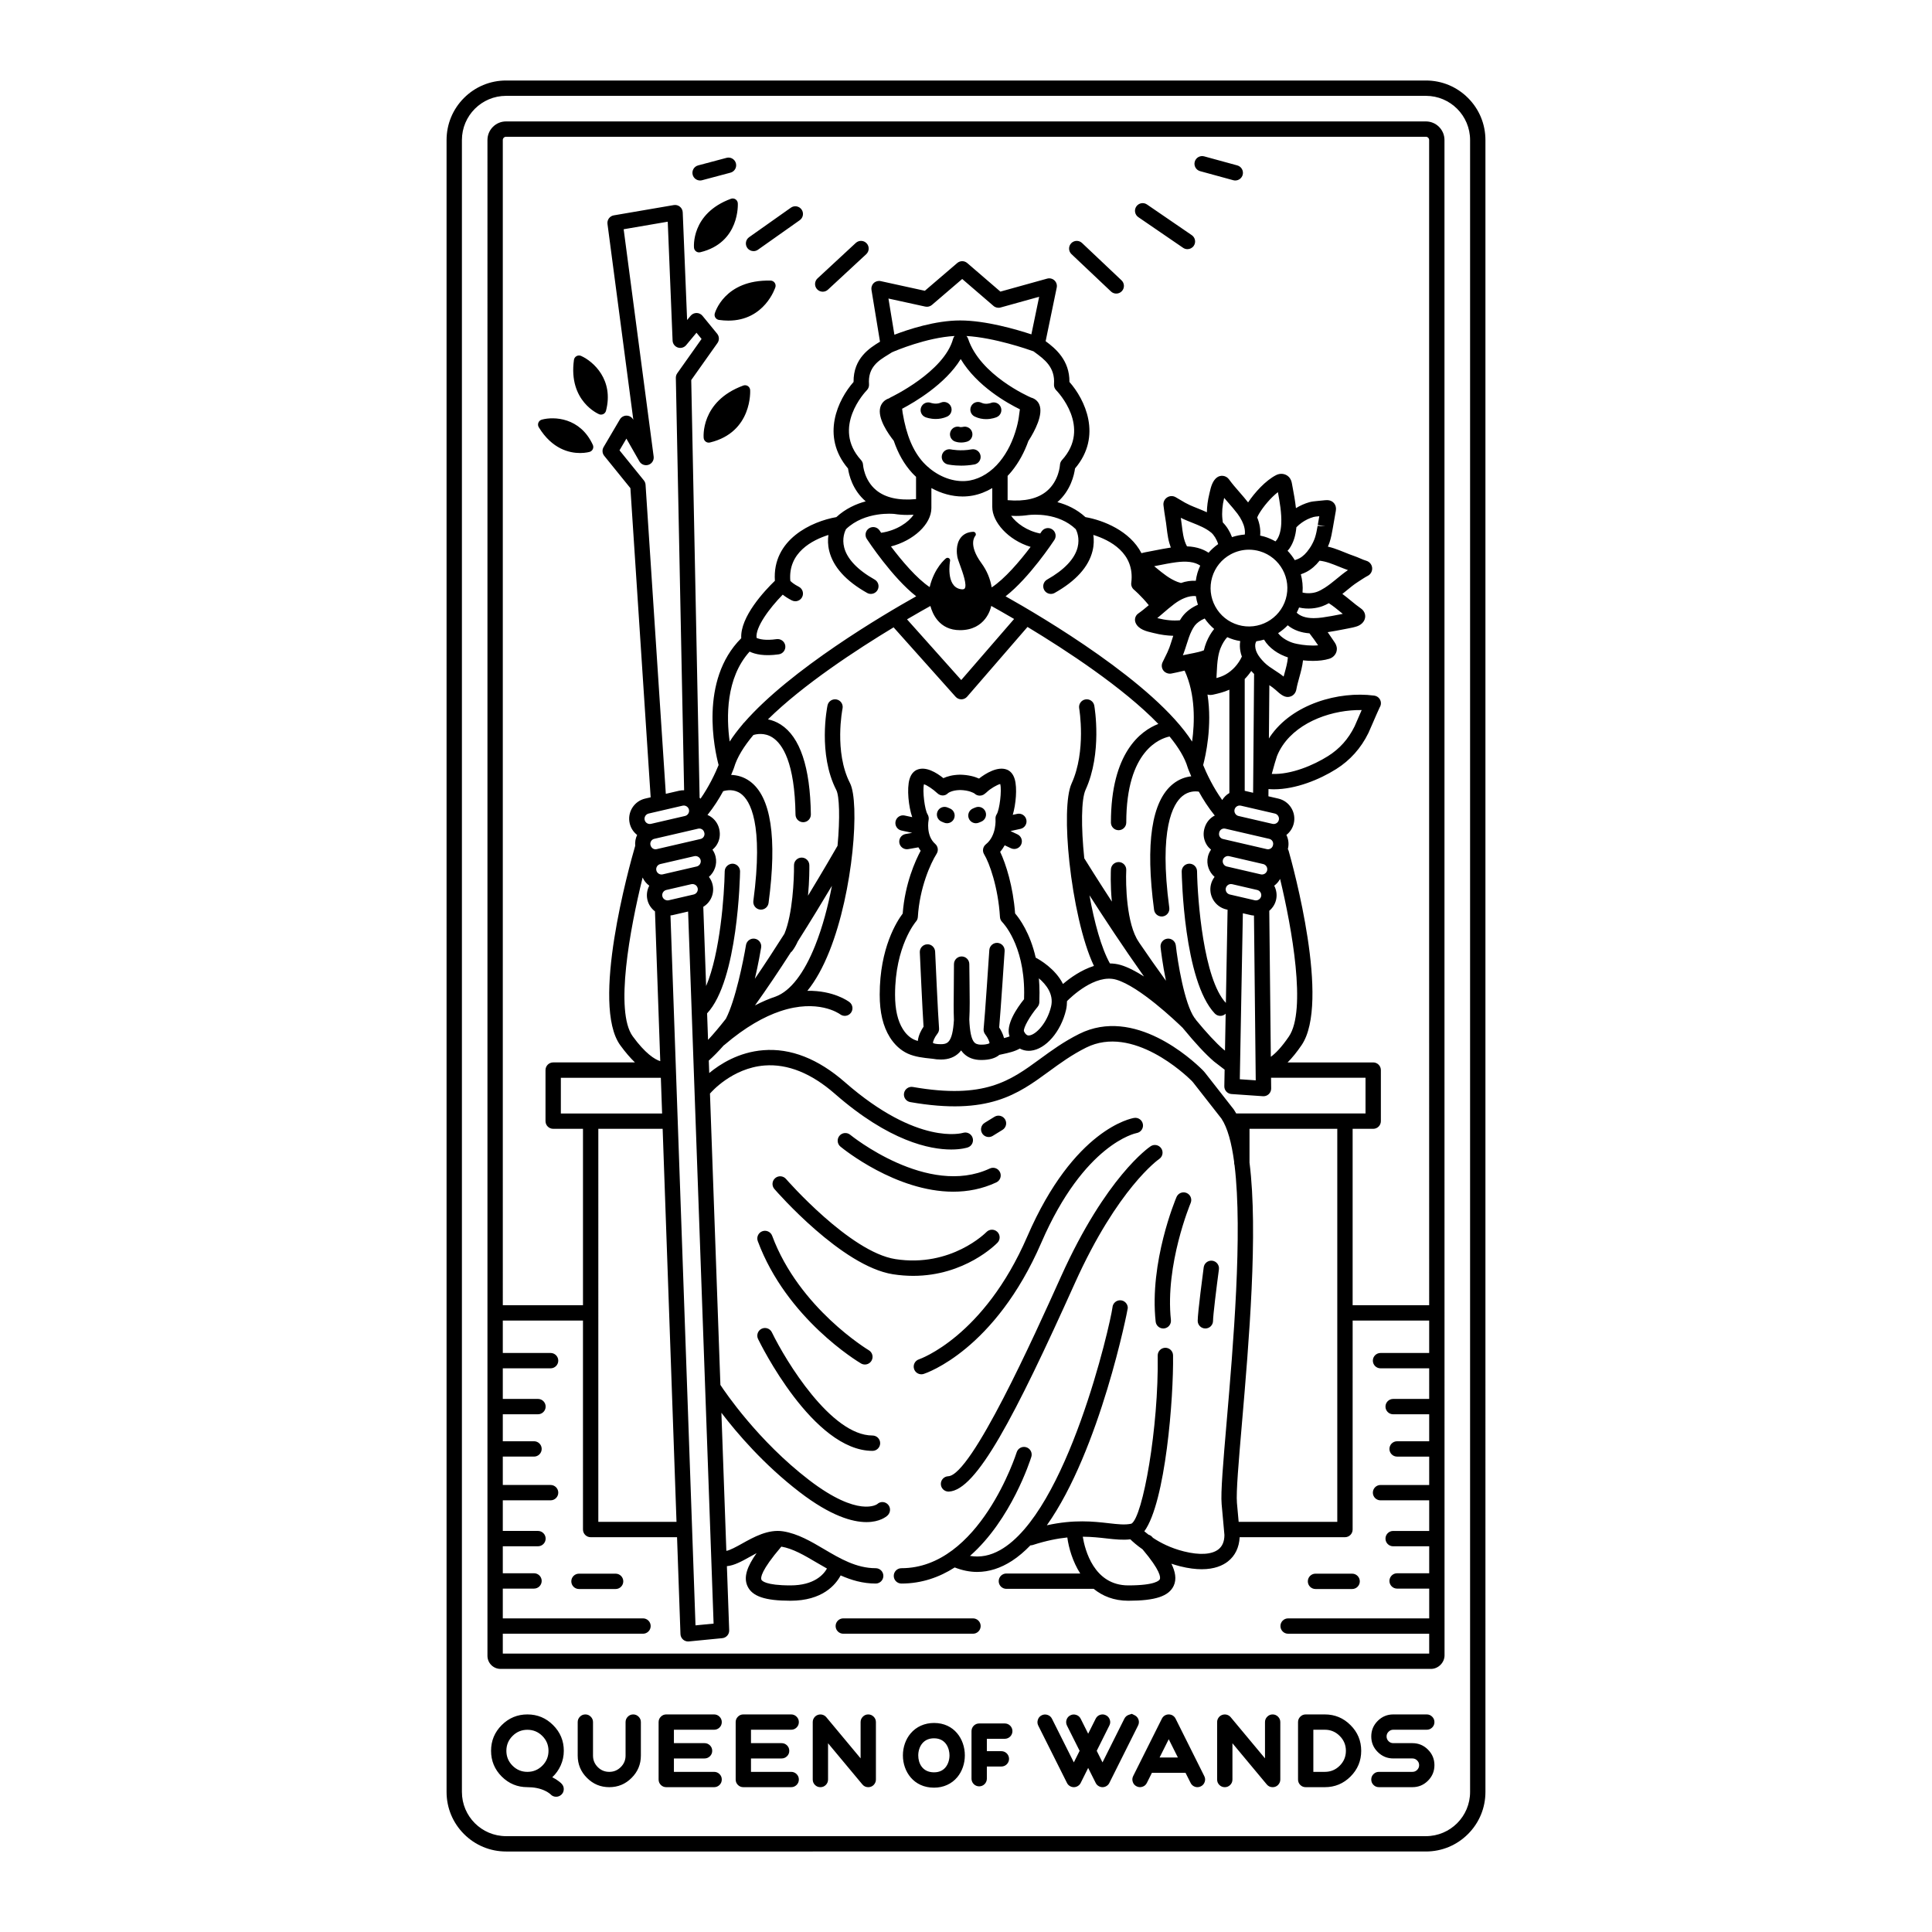 <?xml version="1.0" encoding="utf-8"?>
<!-- Generator: Adobe Illustrator 23.0.3, SVG Export Plug-In . SVG Version: 6.00 Build 0)  -->
<svg version="1.1" id="Capa_1" xmlns="http://www.w3.org/2000/svg" xmlns:xlink="http://www.w3.org/1999/xlink" x="0px" y="0px"
	 viewBox="0 0 1200 1200" enable-background="new 0 0 1200 1200" xml:space="preserve">
<path fill="hsl(290, 13%, 29%)" d="M911.798,60.832C904.812,53.847,895.526,50,885.647,50H600H314.353c-9.878,0-19.165,3.847-26.15,10.832
	c-6.984,6.984-10.831,16.271-10.831,26.149V600v513.019c0,9.878,3.847,19.165,10.832,26.15c6.984,6.984,16.271,10.831,26.149,10.831
	H600h285.647c9.878,0,19.165-3.847,26.15-10.832c6.985-6.985,10.831-16.271,10.831-26.149V600V86.981
	C922.628,77.103,918.782,67.817,911.798,60.832z M913.097,600v513.019c0,7.58-3.072,14.443-8.04,19.41
	c-4.968,4.968-11.83,8.04-19.41,8.04H600H314.353c-7.58,0-14.443-3.072-19.41-8.04c-4.968-4.967-8.04-11.83-8.04-19.41V600V86.981
	c0-7.58,3.072-14.442,8.04-19.41c4.967-4.968,11.83-8.04,19.41-8.04H600h285.647c7.58,0,14.443,3.072,19.41,8.04
	c4.967,4.967,8.04,11.83,8.04,19.41V600z M897.192,86.981c0-3.089-1.203-5.993-3.387-8.177c-2.184-2.184-5.088-3.387-8.177-3.387
	H599.98H314.332c-3.089,0-5.993,1.203-8.177,3.387c-2.185,2.185-3.387,5.089-3.387,8.178V600v428.592
	c0.083,4.429,3.685,7.997,8.134,7.997h577.919c4.501,0,8.411-3.911,8.411-8.411L897.192,600V86.981z M312.299,600V86.981
	c0-0.559,0.201-1.043,0.595-1.438c0.395-0.395,0.879-0.595,1.438-0.595H599.98h285.648c0.559,0,1.042,0.2,1.438,0.596
	c0.395,0.395,0.596,0.879,0.596,1.438v513.02l0.02,210.689h-47.538V701.134h12.773c2.631,0,4.766-2.135,4.766-4.766V664.66
	c0-2.631-2.135-4.766-4.766-4.766h-53.16c2.863-2.875,5.767-6.451,8.7-10.766c17.936-26.378-5.336-111.063-8.048-120.631
	c-0.118-0.415-0.303-0.789-0.515-1.142c0.007-0.029,0.021-0.055,0.028-0.084c0.003-0.012,0.078-0.323,0.081-0.335
	c0.676-2.926,0.222-5.828-0.997-8.34c2.23-1.742,3.904-4.227,4.593-7.191c1.595-6.885-2.709-13.782-9.59-15.376l-6.166-1.428
	l0.037-4.498c1.112,0.087,2.231,0.149,3.361,0.149c13.642,0,28.413-6.09,38.698-12.562c8.634-5.442,15.358-12.953,19.971-22.329
	c0.23-0.462,1.201-2.696,2.373-5.408c1.396-3.23,3.934-9.103,4.629-10.502c0.385-0.571,0.652-1.238,0.76-1.967
	c0.379-2.581-1.39-4.989-3.968-5.398c-0.102-0.016-0.205-0.031-0.301-0.04c-21.634-2.854-50.705,5.02-64.63,25.627
	c-0.231,0.343-0.413,0.71-0.635,1.058l0.275-33.161c1.328,0.894,2.615,1.804,3.782,2.852c2.727,2.454,4.986,4.486,7.611,4.486
	c0.577,0,1.173-0.099,1.796-0.313c1.874-0.642,3.214-2.274,3.583-4.362c0.431-2.414,1.098-4.818,1.806-7.366
	c0.96-3.466,1.931-7.01,2.335-10.712c1.976,0.213,4.049,0.34,6.123,0.34c3.571,0,7.142-0.372,10.201-1.325
	c2.752-0.856,4.638-3.267,4.697-5.988c0.047-2.085-0.983-3.602-1.424-4.254l-1.219-1.806c-0.923-1.374-1.96-2.901-3.055-4.466
	c3.349-0.516,6.673-1.134,9.896-1.767l3.062-0.596c1.592-0.304,3.394-0.652,5.212-1.253c2.178-0.729,4.657-2.544,5.076-5.454
	c0.313-2.187-0.664-4.303-2.615-5.662c-2.15-1.495-4.157-3.14-6.28-4.883c-1.696-1.389-3.422-2.799-5.243-4.147
	c0.579-0.462,1.208-0.943,1.737-1.378l0.652-0.537c2.463-2.032,4.787-3.95,7.282-5.529l0.897-0.583
	c1.17-0.766,3.912-2.566,5.116-3.152c1.88-0.915,3.013-2.932,2.823-5.014c-0.192-2.082-1.672-3.853-3.68-4.409
	c-1.154-0.32-2.417-0.866-3.751-1.446c-1.247-0.54-2.485-1.07-3.717-1.483c-1.992-0.673-3.94-1.464-5.892-2.252
	c-2.131-0.863-4.337-1.753-6.627-2.516c-1.322-0.44-2.588-0.778-3.832-1.069c0.384-0.896,0.771-1.793,1.055-2.664
	c0.925-2.833,1.458-5.684,1.964-8.603c0,0,0.096-0.565,0.099-0.565l1.815-10.378c0.316-1.803-0.016-3.354-0.99-4.614
	c-0.912-1.182-2.265-1.902-3.807-2.023c-0.589-0.05-1.198-0.022-1.986,0.034c-1.443,0.096-2.882,0.254-4.309,0.422l-1.061,0.109
	c-1.3,0.124-2.771,0.264-4.278,0.689c-2.932,0.832-5.721,2.08-8.339,3.689c-0.498-4.554-1.316-8.97-2.043-12.835l-0.462-2.479
	c-0.161-0.878-0.5-2.702-2.042-4.201c-2.026-1.958-5.156-2.358-7.794-0.99c-6.525,3.363-13.245,10.753-17.379,16.949
	c-1.722-2.183-3.512-4.277-5.267-6.286c-2.367-2.712-4.604-5.274-6.618-8.06c-0.853-1.163-2.159-1.942-3.587-2.138
	c-1.427-0.205-2.879,0.202-3.99,1.077c-2.622,2.048-3.621,5.703-4.418,9.271l-0.18,0.794c-0.982,3.987-1.471,7.811-1.544,11.462
	c-1.905-0.871-3.829-1.67-5.735-2.431c-1.632-0.652-3.248-1.294-4.803-1.995c-1.011-0.453-1.992-0.968-2.966-1.489
	c-0.99-0.531-4.452-2.597-5.808-3.407c-1.691-1.008-3.754-0.959-5.392,0.118s-2.498,2.954-2.249,4.874
	c0.31,2.519,0.76,5.938,1.126,7.943c0.347,1.905,0.58,3.822,0.816,5.743c0.264,2.175,0.534,4.35,0.937,6.503
	c0.413,2.227,0.994,4.212,1.679,6.063c-3.372,0.514-6.7,1.144-9.925,1.786c-2.073,0.413-4.142,0.825-6.218,1.198
	c-0.771,0.138-1.46,0.309-2.094,0.5c-7.101-13.819-23.642-20.457-34.802-22.392c-5.422-4.987-11.624-7.763-17.405-9.297
	c8.284-7.253,10.415-16.935,10.942-20.925c17.179-20.223,6.034-43.014-3.463-53.734c0.13-13.485-8.647-20.775-14.787-25.315
	l6.891-33.312c0.338-1.626-0.199-3.31-1.412-4.446c-1.213-1.132-2.935-1.557-4.53-1.111l-29.046,8.07l-20.607-17.744
	c-1.784-1.533-4.421-1.539-6.211-0.006l-20.108,17.235l-27.433-6.003c-1.542-0.341-3.152,0.109-4.297,1.198
	c-1.148,1.086-1.678,2.671-1.424,4.229l5.297,32.198c-6.359,3.876-16.595,10.251-16.417,25.011
	c-9.5,10.726-20.648,33.523-3.444,53.752c0.56,3.907,2.748,13.33,10.982,20.406c-5.992,1.61-12.539,4.539-18.239,9.794
	c-15.044,2.609-39.908,13.744-38.168,39.545c-6.222,6.006-21.66,22.353-20.899,35.667c-26.266,26.227-16.472,69.733-14.059,78.776
	c-0.752,1.87-2.307,5.512-4.603,9.901c-0.038,0.062-0.066,0.127-0.1,0.19c-1.766,3.36-3.949,7.115-6.544,10.826
	c-0.182-0.251-0.412-0.462-0.612-0.699c0.022-0.202,0.053-0.401,0.049-0.609l-5.191-258.724l16.295-23.006
	c1.241-1.75,1.157-4.114-0.199-5.774l-9.109-11.129c-0.903-1.098-2.246-1.741-3.667-1.747c-0.009,0-0.016,0-0.022,0
	c-1.415,0-2.755,0.627-3.661,1.716l-2.2,2.637l-2.724-66.882c-0.056-1.368-0.698-2.646-1.765-3.509
	c-1.064-0.863-2.439-1.226-3.804-0.993l-37.246,6.385c-2.522,0.434-4.254,2.783-3.919,5.321l16.053,121.664l-0.105-0.189
	c-0.844-1.477-2.411-2.392-4.108-2.401c-0.012,0-0.022,0-0.031,0c-1.688,0-3.251,0.894-4.108,2.349l-10.121,17.204
	c-1.008,1.713-0.847,3.872,0.403,5.417l16.251,20.071l12.586,192.027l-3.43,0.795c-6.882,1.595-11.185,8.492-9.59,15.376
	c0.689,2.979,2.375,5.47,4.622,7.213c-0.971,2.036-1.414,4.337-1.198,6.745c-3.849,13.229-27.665,98.573-9.269,123.887
	c3.241,4.461,6.278,7.926,9.1,10.645h-50.783c-2.631,0-4.766,2.135-4.766,4.766v31.708c0,2.631,2.135,4.766,4.766,4.766h18.51
	v109.555h-49.799V600z M779.376,559.179l-15.535-3.599c-1.765-0.41-2.867-2.178-2.46-3.94c0.354-1.517,1.71-2.547,3.205-2.547
	c0.242,0,0.49,0.028,0.738,0.084l15.528,3.599c1.765,0.41,2.87,2.181,2.463,3.943C782.913,558.459,781.086,559.567,779.376,559.179z
	 M779.959,671.021l-9.894-0.683l1.9-103.094l5.258,1.218c0.547,0.126,1.096,0.135,1.645,0.19L779.959,671.021z M783.105,543.08
	l-21.119-4.893c-1.734-0.403-2.861-2.206-2.46-3.94c0.348-1.499,1.737-2.541,3.227-2.541c0.239,0,0.478,0.028,0.714,0.081
	l21.119,4.893c1.765,0.41,2.867,2.178,2.46,3.943c-0.199,0.847-0.717,1.57-1.468,2.038
	C784.827,543.126,783.943,543.272,783.105,543.08z M786.887,527.43l-27.331-6.332c-0.807-0.189-1.499-0.686-1.942-1.399
	c-0.447-0.714-0.589-1.551-0.335-2.656c0.335-1.446,1.626-2.426,3.05-2.426c0.236,0,0.472,0.028,0.707,0.081l6.055,1.403
	c0.003,0,0.005,0.002,0.008,0.002l14.966,3.467l6.302,1.46c1.685,0.391,2.737,2.079,2.355,3.723
	c-0.003,0.012-0.078,0.323-0.078,0.332C790.254,526.769,788.538,527.793,786.887,527.43z M744.668,404.9
	c-1.865,0.481-3.757,0.844-5.647,1.21c-1.446,0.279-2.892,0.562-4.328,0.884c0.192-0.472,0.382-0.946,0.558-1.427
	c0.611-1.666,1.163-3.4,1.719-5.153c0.971-3.068,1.889-5.966,3.177-8.588c0.627-1.272,1.266-2.342,1.951-3.261
	c1.153-1.553,3.529-3.338,6.157-4.4c1.672,2.443,3.656,4.608,5.873,6.498c-1.884,2.325-3.524,5.061-4.838,8.296
	c-0.62,1.53-1.135,3.171-1.557,4.973C746.78,404.295,745.757,404.618,744.668,404.9z M487.752,401.028
	c-0.375-2.606-2.814-4.403-5.392-4.046c-6.97,0.995-10.699,0.012-12.441-0.776c-0.873-6.515,7.977-18.449,16.25-26.863
	c1.409,1.122,3.229,2.345,5.648,3.579c0.692,0.354,1.433,0.521,2.163,0.521c1.734,0,3.407-0.949,4.247-2.6
	c1.198-2.342,0.267-5.215-2.079-6.41c-3.001-1.53-4.554-2.897-5.263-3.641c-1.555-17.681,13.826-25.414,23.663-28.522
	c-0.403,2.847-0.413,6.207,0.498,9.911c2.435,9.903,10.35,18.684,23.53,26.096c0.738,0.416,1.542,0.611,2.333,0.611
	c1.663,0,3.283-0.875,4.157-2.429c1.291-2.293,0.475-5.2-1.818-6.491c-10.543-5.929-17.08-12.801-18.898-19.875
	c-1.473-5.717,0.417-10.081,1.114-11.42c11.808-11.36,29.715-9.488,29.881-9.466c0.021,0.002,0.042-0.001,0.063,0.001
	c2.572,0.405,5.278,0.626,8.14,0.626c1.268,0,2.57-0.048,3.894-0.127c-3.068,4.669-10.558,9.838-20.146,11.217
	c-0.333-0.494-0.659-0.978-0.936-1.401c-1.443-2.203-4.396-2.814-6.599-1.374c-2.2,1.443-2.817,4.396-1.374,6.599
	c0.738,1.123,15.863,24.067,30.688,35.624c-20.231,11.356-78.056,45.384-106.836,78.413c-0.396,0.335-0.741,0.715-1.004,1.147
	c-3.05,3.583-5.758,7.151-8.02,10.673c-2.066-15.06-2.439-39.49,12.379-55.877c3.419,1.647,9.1,2.985,18.113,1.694
	C486.313,406.048,488.122,403.634,487.752,401.028z M605.961,331.236c-0.27-0.586-0.8-0.956-1.511-0.928
	c-3.301,0.143-5.876,1.346-7.654,3.58c-3.307,4.154-2.51,10.164-2.184,11.908c0.23,1.247,0.9,3.087,1.747,5.414
	c1.573,4.322,4.499,12.364,2.764,14.384c-0.509,0.596-1.713,0.5-2.64,0.316c-9.215-1.843-6.401-17.409-6.373-17.567
	c0.121-0.648-0.168-1.303-0.729-1.647c-0.565-0.347-1.281-0.301-1.799,0.093c-0.3,0.233-7.2,5.728-10.149,17.862
	c-7.971-5.278-17.345-16.348-24.047-25.239c13.967-3.63,25.115-13.781,25.115-23.878v-12.382c6.12,3.369,12.791,5.227,19.376,5.227
	c2.116,0,4.22-0.189,6.292-0.571c4.202-0.774,8.297-2.378,12.15-4.649v11.76c0,9.253,9.8,20.517,23.809,24.762
	c-6.679,8.839-16.132,19.964-24.188,25.16c-0.842-5.246-2.954-10.406-6.325-15.008c-8.424-11.501-4.108-16.655-3.937-16.85
	C606.119,332.514,606.231,331.822,605.961,331.236z M560.66,256.485l-0.336-2.593c7.596-3.995,26.848-15.237,36.392-30.871
	c10.134,16.911,29.044,27.44,36.754,31.205l-0.421,3.023c-0.292,2.656-0.8,5.321-1.564,8.141
	c-2.256,8.355-5.774,15.507-10.453,21.259c-5.156,6.339-11.762,10.527-18.594,11.787c-8.284,1.534-17.69-1.43-25.115-7.591
	c-0.322-0.372-0.693-0.695-1.115-0.953c-0.909-0.818-1.802-1.66-2.636-2.576C567.085,280.192,562.974,270.342,560.66,256.485z
	 M625.848,295.587c0.89-0.931,1.752-1.907,2.581-2.926c4.363-5.364,7.815-11.725,10.374-18.902c0.065-0.088,0.149-0.156,0.209-0.251
	c3.627-5.703,9.28-16.199,6.432-22.429c-0.968-2.109-2.748-3.517-5.022-4.137c-1.823-0.787-31.607-14.015-39.116-36.531
	c-0.22-0.66-0.577-1.233-1.02-1.715c17.34,1.023,38.024,8.219,41.623,9.512l0.693,0.508c6.028,4.399,12.86,9.388,12.05,19.946
	c-0.105,1.371,0.385,2.718,1.346,3.701c0.912,0.931,22.14,23.055,3.602,43.405c-0.76,0.831-1.198,1.902-1.241,3.028
	c-0.003,0.096-0.574,9.761-8.073,16.143c-5.619,4.783-13.843,6.674-24.439,5.721V295.587z M640.607,207.679
	c-9.097-3-28.302-8.638-44.249-8.638c-15.448,0-32.258,5.578-40.827,8.867l-3.701-22.484l22.891,5.008
	c1.458,0.32,2.985-0.065,4.12-1.036l18.802-16.115l19.435,16.735c1.204,1.039,2.854,1.412,4.384,0.98l23.977-6.661L640.607,207.679z
	 M554.026,218.815c2.344-1.023,21.381-9.127,38.875-10.134c-0.418,0.507-0.744,1.102-0.926,1.778
	c-5.578,20.558-38.5,36.226-38.832,36.381c-0.065,0.031-0.118,0.075-0.181,0.109c-0.148,0.078-0.289,0.164-0.427,0.256
	c-0.099,0.066-0.202,0.127-0.294,0.199c-2.717,0.883-4.646,2.804-5.43,5.415c-2.053,6.833,5.026,16.805,8.313,20.946
	c2.761,8.066,6.499,14.587,11.4,19.968c0.781,0.858,1.615,1.644,2.445,2.432v13.839c-10.754,0.999-19.115-0.853-24.827-5.614
	c-7.459-6.218-8.082-15.566-8.088-15.631c-0.05-1.111-0.487-2.169-1.238-2.988c-18.445-20.247,2.702-42.477,3.602-43.405
	c0.962-0.98,1.452-2.33,1.346-3.701c-0.816-10.614,5.969-14.75,11.954-18.398C552.556,219.755,553.309,219.282,554.026,218.815z
	 M577.89,376.386c1.223,4.649,5.397,15.022,18.388,15.022c15.978,0,19.09-13.602,19.317-14.716c0.028-0.118,0.036-0.24,0.062-0.358
	c2.823,1.56,7.809,4.36,14.227,8.121l-32.839,37.929l-33.677-37.699C569.897,380.85,574.99,377.989,577.89,376.386z
	 M624.579,370.378c14.74-11.442,29.586-33.908,30.309-35.009c1.446-2.2,0.832-5.153-1.368-6.599
	c-2.197-1.446-5.153-0.835-6.599,1.368c-0.242,0.369-0.532,0.797-0.818,1.222c-8.196-1.564-14.825-6.406-18.074-10.986
	c0.986,0.046,1.974,0.096,2.929,0.096c2.733,0,5.327-0.198,7.795-0.573c2.812-0.325,18.627-1.602,29.427,8.781
	c0.655,1.258,2.551,5.57,1.16,11.23c-1.756,7.142-8.306,14.079-18.944,20.061c-2.293,1.291-3.109,4.198-1.818,6.491
	c0.875,1.554,2.491,2.429,4.157,2.429c0.791,0,1.595-0.195,2.333-0.611c13.177-7.412,21.091-16.192,23.527-26.096
	c0.914-3.715,0.901-7.084,0.494-9.936c10.064,3.15,25.963,11.119,23.56,29.752c-0.208,1.613,0.425,3.227,1.675,4.269
	c0.049,0.041,4.414,3.715,9.205,9.618c-2.152,1.83-4.285,3.594-6.537,5.169c-1.815,1.269-2.516,3.618-1.697,5.672
	c1.694,4.244,6.993,5.464,10.499,6.27l0.841,0.199c4.206,1.064,8.246,1.619,12.095,1.707c-0.291,0.884-0.572,1.765-0.849,2.636
	c-0.512,1.613-1.015,3.211-1.576,4.738c-0.369,1.002-0.794,1.973-1.229,2.941c-0.469,1.046-2.377,4.911-2.947,6.059
	c-0.853,1.706-0.664,3.708,0.493,5.225c0.921,1.207,2.482,1.936,4.012,1.936c0.307,0,0.614-0.028,0.912-0.09
	c1.306-0.264,5.569-1.139,7.778-1.706c0.154-0.039,0.311-0.061,0.465-0.099c6.859,14.869,6.267,32.325,4.645,44.075
	C717.114,424.273,647.256,383.111,624.579,370.378z M764.353,344.338c3.549-1.936,7.443-2.92,11.377-2.92
	c2.262,0,4.536,0.326,6.767,0.98c12.612,3.714,19.85,16.993,16.14,29.605c-3.717,12.606-16.996,19.86-29.605,16.137
	c-6.112-1.796-11.154-5.867-14.204-11.458c-3.047-5.591-3.736-12.035-1.936-18.144C754.692,352.43,758.763,347.385,764.353,344.338z
	 M760.342,309.254c0.81,0.946,1.62,1.877,2.423,2.795c2.063,2.361,4.012,4.592,5.811,6.968c1.089,1.436,2.051,2.997,2.857,4.641
	c0.001,0.002,0.003,0.004,0.004,0.006c1.499,3.064,2.054,5.854,1.737,8.346c-2.7,0.209-5.365,0.744-7.954,1.613
	c-1.282-3.465-3.291-6.728-5.703-9.118c-0.09-0.689-0.174-1.393-0.251-2.104C758.834,318.441,759.197,314.02,760.342,309.254z
	 M780.865,321.41c0.379-0.887,0.791-1.706,1.226-2.429c2.615-4.356,7.201-9.876,11.641-13.298
	c1.123,5.997,2.389,13.201,2.079,19.552c-0.211,4.309-1.132,7.673-2.733,10c-0.26,0.376-0.556,0.707-0.855,1.038
	c-2.184-1.239-4.522-2.276-7.032-3.014c-0.823-0.243-1.654-0.425-2.484-0.603C783.05,329.07,782.445,325.27,780.865,321.41z
	 M823.188,326.88l-4.79-0.254c-0.462,2.659-0.906,5.042-1.635,7.276c-0.555,1.697-1.405,3.518-2.525,5.411
	c-0.195,0.326-0.413,0.639-0.63,0.956l-0.307,0.456c0,0,0,0,0,0c-1.924,2.857-4.021,4.896-6.233,6.056
	c-0.924,0.483-1.907,0.865-2.863,1.132c-1.274-2.09-2.764-4.047-4.474-5.82c0.403-0.479,0.839-0.93,1.197-1.448
	c2.398-3.484,3.807-7.8,4.282-13.161c1.03-1.042,2.116-1.976,3.239-2.783c2.284-1.635,4.781-2.845,7.424-3.596
	c0.67-0.189,1.595-0.279,2.575-0.372l0.996-0.102l-0.953,5.439L823.188,326.88z M830.085,359.624l-0.645,0.531
	c-1.924,1.579-4.22,3.407-6.664,4.967c-0.003,0.002-0.005,0.005-0.009,0.007c-1.791,1.137-3.28,1.915-4.686,2.438
	c-2.382,0.883-5.825,1.248-9.058,0.477c0.324-3.874-0.079-7.695-1.053-11.334c1.462-0.499,2.7-1.06,3.52-1.491
	c2.957-1.548,5.675-3.884,8.104-6.959c1.831,0.199,3.838,0.658,5.988,1.374c2.057,0.686,4.064,1.502,6.072,2.311
	c1.852,0.748,3.704,1.495,5.591,2.159C834.68,355.833,832.346,357.757,830.085,359.624z M832.958,380.412
	c0.354,0.289,0.707,0.58,1.064,0.872l-1.306,0.254c-3.785,0.742-7.698,1.508-11.498,2.02c-1.896,0.251-3.608,0.375-5.222,0.375
	c-0.096,0-0.201,0.002-0.285,0c-2.451-0.019-4.53-0.344-6.354-0.993c-1.633-0.582-2.92-1.383-3.95-2.378
	c0.539-1.046,1.044-2.116,1.476-3.234c5.413,1.282,10.798,0.557,14.525-0.829c1.288-0.481,2.581-1.08,3.956-1.831
	C827.969,376.322,830.407,378.324,832.958,380.412z M799.824,388.373c1.798,1.484,3.903,2.681,6.34,3.546
	c2.206,0.785,4.573,1.266,7.176,1.455c1.945,2.451,3.732,5.029,5.371,7.452c-4.213,0.397-9.218-0.074-13.077-0.884
	c-0.01-0.002-0.019-0.001-0.029-0.003c-0.003-0.001-0.005-0.002-0.009-0.003c-0.546-0.115-1.098-0.23-1.598-0.36
	c-3.812-0.98-8.012-3.41-10.147-6.298C796.015,391.883,798.023,390.242,799.824,388.373z M770.413,404.413
	c0.195,1.136,0.503,2.259,0.934,3.391c-2.172,4.7-5.786,8.7-10.124,11.144c-1.725,0.974-3.549,1.632-5.665,2.206
	c0.05-0.906,0.093-1.818,0.137-2.733c0.174-3.611,0.338-7.024,0.912-10.307c0-0.002,0-0.003,0-0.005
	c0.376-2.162,0.871-3.979,1.514-5.561c1.129-2.779,2.546-5.068,4.151-6.787c1.318,0.58,2.664,1.109,4.068,1.522
	c1.329,0.392,2.665,0.679,3.999,0.899C769.916,400.49,770.101,402.613,770.413,404.413z M766.792,502.883
	c0.354-1.517,1.71-2.547,3.205-2.547c0.242,0,0.49,0.028,0.738,0.084l21.119,4.893c1.734,0.403,2.861,2.206,2.46,3.937
	c-0.409,1.762-2.158,2.865-3.942,2.463l-21.125-4.894C767.517,506.413,766.392,504.612,766.792,502.883z M773.102,421.751
	c1.512-1.519,2.87-3.195,4.082-4.987c0.467,0.509,0.93,1.017,1.448,1.533c0.101,0.101,0.206,0.183,0.308,0.282l-0.611,73.818
	l-5.21-1.207v-69.276C773.118,421.859,773.103,421.807,773.102,421.751z M780.788,405.62c-0.001-0.002-0.003-0.004-0.004-0.006
	c-0.506-1.011-0.828-1.936-0.983-2.826c-0.35-2.022-0.206-3.22,0.534-4.483c1.623-0.227,3.215-0.576,4.774-1.034
	c3.108,5.334,9.032,9.186,14.824,11.049c-0.239,3.202-1.163,6.528-2.125,9.997c-0.177,0.633-0.354,1.272-0.531,1.917
	c-1.865-1.517-3.754-2.746-5.591-3.94c-2.311-1.499-4.492-2.916-6.329-4.747C783.208,409.405,781.715,407.469,780.788,405.62z
	 M750.665,343.309c-1.476-0.975-3.083-1.789-4.8-2.4c-2.609-0.928-5.442-1.446-8.6-1.564c-1.046-1.871-1.837-4.229-2.361-7.049
	c-0.366-1.961-0.605-3.937-0.847-5.917c-0.195-1.589-0.391-3.18-0.639-4.762c0.574,0.289,1.151,0.568,1.737,0.831
	c1.675,0.754,3.422,1.455,5.188,2.159c4.362,1.741,8.482,3.382,11.681,6c0.01,0.009,0.023,0.013,0.033,0.022
	c0.111,0.089,0.226,0.181,0.292,0.223c1.607,1.379,3.376,4.154,4.269,7.099C754.402,339.501,752.419,341.306,750.665,343.309z
	 M734.876,348.865c3.086-0.074,5.61,0.248,7.797,1.024c1.004,0.357,1.957,0.842,2.819,1.42c-0.671,1.463-1.276,2.965-1.739,4.537
	c-0.475,1.614-0.786,3.247-1.015,4.883c-2.973-0.149-6.047,0.264-9.226,1.381c-0.813-0.211-1.526-0.441-2.194-0.698
	c-4.893-1.889-8.883-5.169-13.112-8.641c-0.434-0.36-0.875-0.72-1.315-1.083c0.751-0.146,1.505-0.298,2.259-0.447
	c3.686-0.735,7.496-1.492,11.231-1.995C731.935,349.035,733.445,348.908,734.876,348.865z M722.084,381.128
	c2.491-2.147,4.843-4.176,7.35-6.05c2.048-1.533,4.136-2.74,6.205-3.583c0.002-0.001,0.003-0.002,0.005-0.003h0.001
	c2.569-1.054,4.957-1.457,7.14-1.25c0.275,1.818,0.682,3.615,1.26,5.375c-3.836,1.664-7.366,4.262-9.598,7.262
	c-0.552,0.745-1.077,1.536-1.582,2.386c-4.198,0.403-8.867-0.037-13.893-1.309l-0.155-0.037
	C719.924,382.987,721.01,382.053,722.084,381.128z M749.996,431.385c0.641,0.199,1.252,0.275,1.786,0.275
	c0.769,0,1.387-0.14,1.737-0.214c3.13-0.697,6.602-1.513,10.068-3.071v64.181c-1.808,1.05-3.328,2.545-4.451,4.363
	c-2.749-3.831-5.068-7.748-6.93-11.26c-0.048-0.111-0.111-0.213-0.168-0.32c-2.37-4.502-3.971-8.249-4.736-10.154
	C748.776,469.641,753.051,451.034,749.996,431.385z M792.599,558.869c0.714-3.081,0.195-6.139-1.159-8.75
	c1.53-1.131,2.763-2.55,3.646-4.196c7.366,30.605,16.491,81.666,5.489,97.845c-4.645,6.831-8.406,10.578-11.24,12.636l-0.968-90.693
	C790.47,563.938,791.971,561.587,792.599,558.869z M789.925,480.699c1.052-4.083,2.802-9.879,3.224-11.039
	c0.912-2.305,2.097-4.542,3.525-6.652c10.325-15.28,31.625-22.276,49.089-21.979c-0.735,1.691-1.52,3.506-2.228,5.141
	c-1.064,2.457-1.939,4.493-2.172,4.977c-3.881,7.884-9.28,13.927-16.503,18.476C815.813,475.316,801.926,481.221,789.925,480.699z
	 M387.365,142.391l27.38-4.694l3.009,73.826c0.081,1.967,1.365,3.686,3.233,4.319c1.868,0.633,3.928,0.053,5.191-1.464l6.422-7.71
	l3.155,3.853l-15.103,21.324c-0.589,0.831-0.897,1.831-0.878,2.851l5.139,256.153c-1.027-0.015-2.059,0.051-3.088,0.288
	l-8.279,1.918l-12.583-191.979c-0.065-0.984-0.431-1.924-1.052-2.69l-15.125-18.681l4.278-7.272l8.064,14.114
	c1.132,1.976,3.497,2.873,5.662,2.153c2.156-0.729,3.5-2.882,3.202-5.141L387.365,142.391z M423.979,500.419
	c0.236-0.053,0.475-0.081,0.714-0.081c1.489,0,2.879,1.046,3.227,2.544c0.195,0.844,0.047,1.722-0.419,2.47
	c-0.468,0.749-1.189,1.266-2.034,1.466l-21.129,4.895c-1.784,0.395-3.526-0.698-3.938-2.46c-0.4-1.734,0.726-3.537,2.46-3.94
	L423.979,500.419z M403.274,550.119c-1.354,2.612-1.873,5.671-1.159,8.753c0.674,2.913,2.355,5.4,4.706,7.203l3.279,93.03
	c-3.404-1.046-9.38-4.807-17.119-15.459c-11.179-15.381-1.791-66.414,6.168-98.608C400.038,547.066,401.469,548.784,403.274,550.119
	z M432.728,538.187l-21.122,4.893c-0.844,0.192-1.722,0.047-2.47-0.419c-0.751-0.469-1.269-1.191-1.468-2.035
	c-0.406-1.768,0.695-3.537,2.46-3.946l21.119-4.893c0.236-0.053,0.475-0.081,0.714-0.081c1.489,0,2.879,1.042,3.227,2.541
	C435.589,535.981,434.463,537.784,432.728,538.187z M432.908,554.112c-0.465,0.751-1.188,1.269-2.035,1.468
	c-0.003,0-0.003,0-0.003,0l-0.029,0.007c-0.013,0.003-0.026,0.005-0.038,0.009l-15.464,3.583c-1.71,0.385-3.537-0.723-3.94-2.457
	c-0.406-1.765,0.698-3.537,2.46-3.946l15.532-3.599c0.242-0.056,0.487-0.084,0.732-0.084c0.605,0,1.207,0.174,1.741,0.506
	c0.751,0.468,1.269,1.191,1.467,2.038C433.526,552.484,433.377,553.365,432.908,554.112z M410.464,669.426l0.782,22.177h-62.892
	v-22.177H410.464z M371.629,701.134h39.953l8.606,244.12h-48.558V701.134z M416.446,568.583c0.349-0.052,0.698-0.04,1.046-0.121
	l9.899-2.294l15.837,442.283l-11.238,1.095L416.446,568.583z M435.158,521.098l-27.331,6.332c-1.675,0.385-3.366-0.664-3.829-2.643
	c-0.382-1.654,0.692-3.372,2.346-3.757l0.133-0.031c0.006-0.002,0.012-0.002,0.019-0.003l21.116-4.893
	c0.001,0,0.002-0.001,0.002-0.001l6.063-1.405c0.23-0.053,0.465-0.078,0.698-0.078c0.577,0,1.151,0.161,1.66,0.481
	c0.714,0.444,1.21,1.136,1.467,2.24c0.186,0.807,0.043,1.644-0.403,2.358C436.656,520.412,435.964,520.909,435.158,521.098z
	 M312.299,1027.058v-12.324h87.082c2.631,0,4.766-2.135,4.766-4.766s-2.135-4.766-4.766-4.766h-87.082v-18.494h19.39
	c2.631,0,4.766-2.135,4.766-4.766s-2.135-4.766-4.766-4.766h-19.39v-16.754h21.848c2.631,0,4.766-2.135,4.766-4.766
	s-2.135-4.766-4.766-4.766h-21.848v-19.013h29.688c2.631,0,4.766-2.135,4.766-4.766s-2.135-4.766-4.766-4.766h-29.688v-17.626h19.39
	c2.631,0,4.766-2.135,4.766-4.766s-2.135-4.766-4.766-4.766h-19.39v-16.757h21.848c2.631,0,4.766-2.135,4.766-4.766
	c0-2.631-2.135-4.766-4.766-4.766h-21.848V849.89h29.688c2.631,0,4.766-2.135,4.766-4.766s-2.135-4.766-4.766-4.766h-29.688v-20.139
	h49.799V950.02c0,2.631,2.135,4.766,4.766,4.766h53.66l2.121,60.165c0.047,1.315,0.633,2.55,1.623,3.419
	c0.872,0.763,1.989,1.179,3.14,1.179c0.155,0,0.307-0.006,0.462-0.022l20.744-2.026c2.507-0.245,4.39-2.398,4.3-4.914l-1.426-39.822
	c4.481-0.35,9.417-3.09,13.998-5.65c1.446-0.809,2.939-1.639,4.45-2.432c-5.778,8.171-8.262,14.821-5.67,20.479
	c2.913,6.37,10.896,9.087,26.695,9.087c19.813,0,28.029-9.834,31.187-15.725c6.573,2.916,13.735,5.049,21.761,5.049
	c2.631,0,4.766-2.135,4.766-4.766s-2.135-4.766-4.766-4.766c-12.026,0-22.202-6.013-32.047-11.824
	c-8.017-4.738-16.31-9.633-25.419-11.073c-9.28-1.477-18.342,3.587-25.609,7.651c-2.974,1.662-7.723,4.288-9.687,4.465
	l-3.072-85.766c9.535,12.523,26.265,32.156,48.658,49.344c19.251,14.771,32.698,18.572,41.441,18.572
	c8.234,0,12.296-3.372,13.093-4.12c1.92-1.799,2.085-4.877,0.285-6.795c-1.803-1.927-4.747-2.082-6.671-0.279
	c-0.112,0.093-11.579,8.665-42.347-14.939c-31.725-24.351-52.195-54.679-55.079-59.079l-6.481-180.986
	c0.126-0.12,0.26-0.227,0.375-0.363c0.13-0.155,13.273-15.504,33.604-17.055c14.349-1.073,29.009,4.824,43.594,17.582
	c33.818,29.589,59.036,34.606,72.25,34.606c6.354,0,9.931-1.16,10.356-1.306c2.467-0.85,3.767-3.521,2.941-6
	c-0.822-2.479-3.521-3.819-6-3.025c-0.273,0.084-27.852,8.293-73.274-31.448c-16.627-14.548-33.694-21.271-50.727-19.9
	c-15.264,1.201-26.873,8.617-33.575,14.179l-0.277-7.731c2.884-2.534,6.019-5.755,9.332-9.506c0.104-0.075,0.226-0.106,0.326-0.19
	c13.244-11.312,24.846-17.636,34.667-20.95c0.015-0.005,0.03-0.002,0.045-0.008c0.041-0.015,0.081-0.034,0.123-0.049
	c23.193-7.761,36.331,1.392,37.13,1.976c2.094,1.564,5.067,1.154,6.652-0.937c1.589-2.094,1.179-5.085-0.918-6.677
	c-0.699-0.532-9.966-7.294-26.133-6.998c5.073-6.225,9.661-14.454,13.729-24.655c14.948-37.495,18.861-92.447,12.752-104.346
	c-9.984-19.453-4.685-46.07-4.632-46.337c0.531-2.575-1.129-5.098-3.704-5.628c-2.581-0.515-5.094,1.123-5.628,3.701
	c-0.254,1.219-6.053,30.132,5.485,52.613c1.865,3.634,2.359,17.253,0.744,34.565c-1.592,2.78-8.631,15.002-18.341,30.999
	c0.885-9.395,0.847-17.207,0.825-18.956c-0.034-2.609-2.159-4.703-4.766-4.703c-0.019,0-0.04,0-0.062,0
	c-2.631,0.034-4.738,2.194-4.703,4.828c0.107,8.541-0.868,30.426-5.949,42.478c-5.883,9.28-12.12,18.842-18.35,27.957
	c2.224-9.511,3.591-17.562,3.894-19.401c0.425-2.597-1.334-5.048-3.931-5.476c-2.572-0.428-5.048,1.331-5.476,3.931
	c-1.593,9.694-6.623,34.525-12.499,45.796c-3.892,4.974-7.618,9.418-11.069,13.102l-0.59-16.466
	c19.21-20.415,20.429-85.374,20.472-88.133c0.04-2.634-2.06-4.8-4.691-4.84c-2.501,0.05-4.8,2.06-4.84,4.691
	c-0.226,14.681-2.828,50.868-11.549,71.301l-1.761-49.189c1.662-1.023,3.108-2.38,4.173-4.089c1.815-2.91,2.389-6.348,1.616-9.674
	c-0.421-1.82-1.23-3.442-2.294-4.84c3.478-3.013,5.262-7.763,4.153-12.55c-0.374-1.616-1.06-3.075-1.95-4.364
	c1.018-0.852,1.942-1.826,2.667-2.986c1.793-2.876,2.361-6.267,1.53-9.854c-0.76-3.286-2.764-6.084-5.637-7.877
	c-0.531-0.331-1.095-0.575-1.657-0.821c3.949-4.909,7.219-10.126,9.762-14.781c2.27-0.668,6.927-1.444,11.069,1.637
	c5.619,4.176,14.086,18.373,7.663,66.544c-0.348,2.609,1.486,5.004,4.095,5.355c0.214,0.028,0.425,0.04,0.636,0.04
	c2.352,0,4.399-1.741,4.719-4.136c5.408-40.579,1.514-66.001-11.573-75.56c-3.958-2.892-8.079-3.868-11.679-3.98
	c1.055-2.443,1.645-4.042,1.723-4.257c0.023-0.065,0.029-0.132,0.05-0.197c0.01-0.033,0.034-0.058,0.043-0.092
	c1.856-6.383,6.121-13.226,11.998-20.235c1.759-0.551,6.83-1.687,11.839,1.514c6.292,4.03,13.89,15.618,14.337,47.947
	c0.037,2.609,2.163,4.7,4.766,4.7c0.022,0,0.043,0,0.065,0c2.631-0.037,4.738-2.2,4.7-4.831c-0.406-29.36-6.708-48.149-18.73-55.843
	c-2.696-1.726-5.393-2.702-7.925-3.207c21.807-21.518,55.093-43.291,78.043-57.157l38.519,43.12c0.906,1.015,2.2,1.592,3.556,1.592
	c0.012,0,0.025,0,0.037,0c1.368-0.009,2.668-0.611,3.565-1.647l37.499-43.314c23.965,14.459,59.464,37.689,81.253,60.241
	c-10.897,4.234-29.445,17.816-29.445,61.242c0,2.631,2.135,4.766,4.766,4.766c2.631,0,4.766-2.135,4.766-4.766
	c0-45.014,21.279-52.292,26.909-53.431c5.478,6.684,9.485,13.208,11.259,19.309c0.01,0.033,0.033,0.058,0.043,0.092
	c0.021,0.065,0.026,0.132,0.05,0.197c0.087,0.24,0.797,2.177,2.102,5.132c-3.47,0.393-7.478,1.647-11.341,4.74
	c-13.291,10.642-17.244,36.949-11.746,78.185c0.32,2.395,2.367,4.136,4.719,4.136c0.211,0,0.422-0.012,0.636-0.04
	c2.609-0.351,4.443-2.746,4.095-5.355c-6.562-49.21,2.277-64.596,8.132-69.389c3.879-3.176,8.008-3.105,10.222-2.757
	c2.586,4.702,5.898,9.951,9.903,14.868c-0.294,0.153-0.604,0.263-0.889,0.44c-2.873,1.793-4.877,4.592-5.706,8.175
	c-0.763,3.289-0.195,6.68,1.598,9.556c0.724,1.16,1.648,2.135,2.667,2.987c-0.889,1.29-1.576,2.747-1.95,4.363
	c-1.109,4.786,0.675,9.537,4.152,12.549c-1.064,1.4-1.874,3.024-2.297,4.844c-1.595,6.885,2.709,13.782,9.59,15.376l0.783,0.182
	l-1.067,57.863c-13.861-14.688-17.618-63.999-17.897-81.773c-0.04-2.606-2.166-4.691-4.766-4.691c-0.025,0-0.05,0-0.074,0
	c-2.631,0.04-4.731,2.209-4.691,4.84c0.043,2.761,1.266,67.863,20.533,88.203c0.937,0.99,2.197,1.489,3.459,1.489
	c1.176,0,2.355-0.434,3.276-1.306c0.016-0.015,0.021-0.036,0.036-0.052l-0.423,22.934l-0.79-0.606
	c-4.99-4.302-10.9-10.773-17.24-18.478c-0.194-0.319-0.345-0.659-0.621-0.935c-0.032-0.032-0.156-0.154-0.227-0.225
	c-6.418-9.019-10.576-35.39-11.656-45.079c-0.292-2.615-2.671-4.521-5.265-4.207c-2.615,0.289-4.499,2.646-4.21,5.262
	c0.209,1.879,1.257,10.779,3.34,20.873c-5.672-7.813-11.335-15.923-16.728-23.833c-0.06-0.102-0.102-0.209-0.17-0.307
	c-7.632-10.989-8.188-35.909-7.756-44.581c0.13-2.628-1.893-4.868-4.52-4.998c-2.674-0.056-4.868,1.893-4.998,4.52
	c-0.036,0.708-0.44,9.474,0.576,20.033c-8.984-13.796-15.461-24.198-17.134-26.899c-2.001-19.4-1.917-36.554,0.809-42.524
	c10.415-22.807,5.628-51.084,5.42-52.275c-0.453-2.591-2.901-4.328-5.516-3.872c-2.594,0.453-4.325,2.923-3.872,5.516
	c0.047,0.264,4.499,26.527-4.7,46.672c-3.552,7.781-3.695,27.407-1.368,48.942c0.002,0.009,0.002,0.019,0.003,0.029
	c2.538,23.473,8.01,49.208,15.235,64.372c-7.96,2.513-14.882,7.509-19.228,11.217c-4.724-9.482-14.56-15.11-16.937-16.356
	c-3.501-15.288-9.979-24.181-12.804-27.466c-1.241-16.701-5.684-30.703-9.28-38.27c1.139-1.291,2.032-2.661,2.82-4.047l3.86,1.829
	c0.661,0.313,1.356,0.459,2.038,0.459c1.784,0,3.497-1.005,4.31-2.724c1.126-2.38,0.112-5.222-2.265-6.348l-4.351-2.061l6.221-1.364
	c2.572-0.562,4.198-3.103,3.633-5.675c-0.562-2.566-3.075-4.213-5.675-3.633l-2.762,0.606c1.929-6.56,2.857-16.634,1.205-22.197
	c-1.073-3.615-3.106-5.147-4.623-5.799c-5.836-2.504-13.685,2.405-17.53,5.461c-2.783-1.263-6.757-2.318-11.784-2.411
	c-4.688,0.09-8.064,1.083-10.363,2.156c-4.275-3.441-10.955-7.552-16.403-5.206c-1.517,0.652-3.549,2.184-4.623,5.799
	c-1.783,5.993-0.567,17.203,1.669,23.627l-4.691-1.013c-2.569-0.568-5.107,1.08-5.662,3.652c-0.555,2.572,1.08,5.107,3.652,5.662
	l6.699,1.446l-4.121,0.726c-2.594,0.456-4.325,2.929-3.869,5.519c0.41,2.315,2.42,3.94,4.688,3.94c0.276,0,0.552-0.022,0.831-0.071
	l6.313-1.112c0.43,0.717,0.869,1.433,1.406,2.123c-3.301,6.168-9.739,20.319-11.163,39.021
	c-3.543,4.679-14.278,21.256-14.278,50.386c0,10.986,2.054,19.627,6.283,26.412c2.888,4.635,6.729,8.147,11.113,10.158
	c4.551,2.082,9.801,2.631,14.433,3.115l1.057,0.111c1.539,0.306,3.246,0.472,5.151,0.472c4.728,0,8.557-1.449,11.374-4.309
	c0.417-0.423,0.806-0.873,1.173-1.348c0.458,0.642,0.945,1.257,1.495,1.814c2.712,2.743,6.407,4.133,10.986,4.133
	c5.048,0,8.807-1.089,11.281-3.205l1.716-0.375c3.963-0.853,7.751-1.679,10.947-3.527c1.681,0.909,3.539,1.402,5.53,1.402
	c0.428,0,0.866-0.022,1.306-0.065c9.302-0.94,18.709-11.824,21.883-25.314c0.45-1.91,0.591-3.716,0.601-5.471
	c2.2-2.24,17.503-17.184,30.642-13.312c14.286,4.201,36.777,25.58,41.246,29.927c0.063,0.077,0.128,0.159,0.19,0.235
	c0.112,0.146,0.222,0.304,0.337,0.444c0.045,0.055,0.102,0.092,0.149,0.145c6.835,8.308,13.26,15.327,18.755,20.062l6.588,5.062
	l-0.19,10.299c-0.047,2.538,1.905,4.666,4.437,4.84l19.565,1.35c0.112,0.009,0.22,0.012,0.329,0.012c1.213,0,2.383-0.462,3.27-1.3
	c0.968-0.912,1.508-2.187,1.495-3.515l-0.071-6.655h58.676v22.177h-80.31c-0.444-0.796-0.893-1.582-1.371-2.29
	c-0.062-0.093-0.127-0.183-0.195-0.27l-17.613-22.5c-0.546-0.701-1.132-1.368-1.756-1.983c-6.792-6.736-42.391-39.462-76.578-22.376
	c-9.665,4.834-17.182,10.325-24.451,15.637c-18.426,13.465-34.346,25.084-78.849,17.325c-2.557-0.459-5.06,1.281-5.513,3.875
	c-0.453,2.594,1.281,5.06,3.875,5.513c48.493,8.461,66.767-4.883,86.112-19.019c6.95-5.079,14.138-10.332,23.089-14.805
	c28.975-14.486,61.937,16.98,65.61,20.623c0.341,0.338,0.655,0.701,0.953,1.083l17.508,22.363
	c3.789,5.694,6.315,15.086,7.899,26.908v0.609c0,0.51,0.102,0.992,0.25,1.452c5.141,42.048-0.902,112.667-4.897,159.277
	c-2.187,25.509-3.767,43.942-3.127,51.224c0.413,4.688,0.804,8.914,1.111,12.233c0.351,3.788,0.593,6.354,0.617,6.909
	c0,4.009-1.253,7.024-3.729,8.954c-4.142,3.239-11.759,3.689-21.439,1.266c-8.232-2.058-14.655-5.397-19.259-8.463
	c-0.13-0.152-0.258-0.304-0.389-0.456c-0.638-0.739-1.456-1.231-2.332-1.473c-0.997-0.752-1.862-1.455-2.606-2.095
	c13.191-18.024,18.252-83.126,17.848-109.297c-0.04-2.606-2.166-4.691-4.766-4.691c-0.025,0-0.05,0-0.074,0
	c-2.631,0.04-4.731,2.209-4.691,4.84c0.689,44.584-9.274,100.337-16.32,104.411c-3.86,0.894-8.42,0.372-14.191-0.289
	c-9.296-1.06-21.423-2.434-38.349,1.291c33.13-46.738,50.285-134.069,50.285-134.991c0-2.631-2.135-4.766-4.766-4.766
	c-2.519,0-4.583,1.955-4.753,4.43c-1.359,10.583-27.995,127.085-69.696,150.68c-6.255,3.537-12.46,4.726-18.798,3.658
	c25.59-22.473,37.399-59.286,38.093-61.509c0.785-2.513-0.617-5.184-3.127-5.969c-2.532-0.794-5.188,0.62-5.969,3.127
	c-0.227,0.72-23.034,71.992-71.586,71.992c-2.631,0-4.766,2.135-4.766,4.766s2.135,4.766,4.766,4.766
	c12.624,0,23.611-3.931,33.09-10.004c4.661,1.825,9.308,2.79,13.92,2.79c7.344,0,14.601-2.308,21.703-6.922
	c3.964-2.574,7.763-5.827,11.407-9.602c0.02,0,0.039,0.009,0.06,0.009c0.484,0,0.98-0.074,1.468-0.233
	c8.152-2.636,15.185-4.022,21.389-4.666c0.885,6.587,3.341,15.007,8.023,22.385h-45.878c-2.631,0-4.766,2.135-4.766,4.766
	s2.135,4.766,4.766,4.766h54.112c0.036,0,0.069-0.01,0.105-0.01c5.477,4.443,12.51,7.398,21.499,7.398
	c16.791,0,25.236-2.799,28.24-9.36c1.86-4.064,0.97-8.723-1.457-13.646c1.745,0.583,3.544,1.136,5.457,1.615
	c5.166,1.291,9.587,1.818,13.363,1.818c8.017,0,13.124-2.373,16.254-4.815c4.508-3.522,7.006-8.723,7.329-15.075h65.399
	c2.631,0,4.766-2.135,4.766-4.766V820.221h47.538l0.002,20.139h-30.221c-2.631,0-4.766,2.135-4.766,4.766s2.135,4.766,4.766,4.766
	h30.222l0.002,19.013h-22.384c-2.631,0-4.766,2.135-4.766,4.766c0,2.631,2.135,4.766,4.766,4.766h22.385l0.002,16.757h-19.929
	c-2.631,0-4.766,2.135-4.766,4.766s2.135,4.766,4.766,4.766h19.93l0.002,17.626h-30.229c-2.631,0-4.766,2.135-4.766,4.766
	s2.135,4.766,4.766,4.766h30.23l0.002,19.013h-22.392c-2.631,0-4.766,2.135-4.766,4.766s2.135,4.766,4.766,4.766h22.392
	l0.002,16.754h-19.937c-2.631,0-4.766,2.135-4.766,4.766s2.135,4.766,4.766,4.766h19.938l0.002,18.494H800.07
	c-2.631,0-4.766,2.135-4.766,4.766s2.135,4.766,4.766,4.766h87.629l0.001,12.324H312.299z M485.309,960.634
	c7.193,1.236,14.247,5.385,21.707,9.792c2.142,1.265,4.36,2.557,6.631,3.823c-2.097,3.725-7.922,10.47-22.687,10.47
	c-15.625,0-17.759-2.935-18.029-3.521C472.381,979.992,472.549,975.57,485.309,960.634z M468.928,624.484
	c7.44-10.375,15.054-21.761,22.255-32.952c0.324-0.248,0.628-0.531,0.888-0.87c1.307-1.699,2.451-3.714,3.457-5.94
	c8.083-12.755,15.438-24.876,21.187-34.533c-2.366,12.539-5.754,25.453-10.375,37.042c-6.922,17.36-15.388,28.306-24.507,31.725
	C477.771,620.308,473.457,622.139,468.928,624.484z M710.555,606.513c-5.014-3.205-10.016-5.824-14.49-7.14
	c-2.235-0.657-4.468-0.929-6.679-0.966c-5.357-9.597-9.702-25.518-12.7-42.332C685.277,569.478,697.596,588.245,710.555,606.513z
	 M627.057,643.735c-1.004,0.386-2.128,0.731-3.434,1.044c-0.662-2.657-1.98-5.036-3.015-6.59
	c0.928-10.344,3.279-45.865,3.388-47.482c0.174-2.625-1.815-4.896-4.443-5.07c-2.541-0.174-4.896,1.815-5.07,4.443
	c-0.028,0.422-2.805,42.356-3.531,48.915c-0.14,1.26,0.23,2.519,1.021,3.506c1.433,1.787,2.758,4.703,2.606,5.442
	c-0.009,0.009-0.999,0.912-5.11,0.912c-2.619,0-3.655-0.745-4.207-1.303c-2.048-2.069-2.898-7.194-3.217-14.289
	c0.365-6.501,0.266-14.328,0.139-23.668c-0.047-3.4-0.096-6.999-0.127-10.797c-0.002-0.164-0.034-0.318-0.052-0.477
	c-0.017-0.155-0.019-0.313-0.05-0.463c-0.033-0.155-0.092-0.299-0.139-0.448c-0.047-0.148-0.08-0.301-0.14-0.443
	c-0.063-0.147-0.15-0.278-0.227-0.417c-0.072-0.13-0.131-0.267-0.214-0.39c-0.092-0.136-0.207-0.253-0.313-0.379
	c-0.09-0.107-0.17-0.224-0.269-0.323c-0.119-0.118-0.257-0.214-0.387-0.32c-0.107-0.086-0.204-0.183-0.318-0.26
	c-0.148-0.1-0.314-0.174-0.473-0.257c-0.113-0.059-0.216-0.131-0.334-0.18c-0.175-0.074-0.363-0.117-0.548-0.17
	c-0.116-0.033-0.226-0.082-0.346-0.107c-0.309-0.063-0.629-0.096-0.957-0.096c-0.012,0-0.025,0-0.037,0
	c-0.156,0.002-0.303,0.033-0.455,0.05c-0.163,0.017-0.33,0.02-0.487,0.053c-0.157,0.033-0.303,0.093-0.454,0.141
	c-0.146,0.046-0.298,0.08-0.437,0.139c-0.162,0.07-0.31,0.164-0.463,0.251c-0.114,0.064-0.235,0.116-0.343,0.19
	c-0.158,0.107-0.297,0.238-0.44,0.363c-0.086,0.075-0.182,0.139-0.262,0.219c-0.141,0.142-0.259,0.303-0.381,0.461
	c-0.064,0.083-0.14,0.157-0.198,0.244c-0.109,0.162-0.192,0.34-0.28,0.515c-0.051,0.1-0.114,0.192-0.158,0.297
	c-0.073,0.174-0.117,0.363-0.17,0.547c-0.033,0.117-0.081,0.228-0.105,0.348c-0.036,0.175-0.039,0.36-0.055,0.542
	c-0.011,0.135-0.041,0.265-0.041,0.403c0,5.268-0.053,10.142-0.102,14.629c-0.088,7.882-0.155,14.481,0.078,20.032
	c-0.409,6.724-1.373,11.472-3.473,13.6c-0.673,0.686-1.806,1.471-4.589,1.471c-1.415,0.001-2.45-0.096-3.198-0.22
	c-0.25-0.079-0.515-0.127-0.782-0.164c-0.663-0.171-0.926-0.338-0.941-0.351c-0.18-0.853,1.021-3.646,2.69-5.718
	c0.788-0.962,1.167-2.197,1.055-3.435c-0.586-6.571-2.417-47.187-2.435-47.597c-0.118-2.628-2.386-4.744-4.973-4.545
	c-2.628,0.118-4.666,2.346-4.545,4.973c0.068,1.567,1.62,35.999,2.321,46.185c-1.35,1.972-3.199,5.298-3.555,8.856
	c-0.816-0.235-1.604-0.494-2.309-0.817c-3.382-1.551-5.668-4.409-6.99-6.531c-3.258-5.231-4.843-12.221-4.843-21.374
	c0-30.247,12.842-45.267,12.953-45.397c0.717-0.797,1.139-1.815,1.204-2.885c1.101-18.181,7.85-33.229,11.663-39.257
	c1.253-1.983,0.878-4.582-0.884-6.131c-5.966-5.231-4.114-14.765-4.102-14.84c0.261-1.21-0.031-2.578-0.689-3.63
	c-1.7-2.709-3.193-14.446-2.187-18.578c1.945,0.614,5.585,3.022,8.34,5.609c1.914,1.796,4.781,1.855,6.584-0.053
	c0.022-0.019,2.181-1.862,7.502-1.964c5.492,0.102,8.42,1.812,8.901,2.119c0.782,0.766,1.806,1.244,2.904,1.347
	c1.275,0.109,2.532-0.282,3.503-1.101c0.285-0.239,0.583-0.481,0.903-0.729c0.149-0.115,0.292-0.242,0.428-0.375
	c2.135-2.104,6.385-4.539,8.293-5.004c1.083,3.99-0.425,15.988-2.141,18.724c-0.599,0.897-0.872,1.995-0.782,3.072
	c0.009,0.099,0.788,10.251-5.979,15.656c-1.88,1.502-2.346,4.173-1.083,6.224c3.205,5.2,8.709,20.381,9.835,38.99
	c0.071,1.176,0.599,2.308,1.443,3.137c0.133,0.133,13.583,13.67,13.583,43.718c0,1.442-0.037,2.792-0.072,4.147
	C631.695,626.034,624.416,636.569,627.057,643.735z M644.433,625.444c0.037-0.044,0.06-0.094,0.095-0.139
	c0.099-0.125,0.183-0.259,0.269-0.394c0.084-0.133,0.169-0.263,0.238-0.401c0.067-0.133,0.12-0.274,0.175-0.414
	c0.059-0.151,0.118-0.301,0.161-0.456c0.039-0.14,0.062-0.284,0.088-0.429c0.029-0.165,0.058-0.328,0.069-0.494
	c0.004-0.056,0.021-0.107,0.023-0.164c0.074-1.936,0.105-3.962,0.105-6.072c0-3.107-0.151-6.029-0.387-8.832
	c4.518,3.833,9.366,9.899,7.585,17.469c-2.485,10.564-9.575,17.61-13.564,18.014c-0.583,0.053-1.989,0.205-3.32-2.65
	C635.562,638.406,639.673,631.097,644.433,625.444z M776.09,722.096v-20.962h54.522v244.12h-61.259
	c-0.302-3.258-0.676-7.325-1.075-11.839c-0.568-6.456,1.064-25.485,3.13-49.576C775.672,834.11,781.57,765.275,776.09,722.096z
	 M720.368,980.925c-0.292,0.633-2.597,3.794-19.574,3.794c-21.378,0-26.95-22.192-28.268-30.238
	c5.63,0.034,10.518,0.582,14.955,1.089c5.316,0.604,10.024,1.076,14.593,0.528c1.561,1.538,4.091,3.786,7.59,6.223
	C720.859,975.563,720.911,979.741,720.368,980.925z M356.489,223.533c0.137-0.99,0.732-1.858,1.607-2.342
	c0.875-0.484,1.921-0.524,2.833-0.121c7.549,3.369,20.492,14.827,15.466,34.079c-0.23,0.881-0.828,1.62-1.641,2.032
	c-0.45,0.226-0.94,0.341-1.433,0.341c-0.397,0-0.794-0.074-1.173-0.223C371.955,257.221,352.89,249.331,356.489,223.533z
	 M334.643,265.365c-0.521-0.853-0.608-1.899-0.239-2.83c0.369-0.928,1.151-1.626,2.116-1.889c7.524-2.051,23.843-1.427,31.69,15.643
	c0.382,0.828,0.388,1.778,0.022,2.612c-0.369,0.831-1.077,1.468-1.945,1.744c-0.065,0.022-2.423,0.735-6.007,0.735
	C353.684,281.38,342.93,278.964,334.643,265.365z M456.817,123.779c0.841,0.54,1.374,1.446,1.446,2.442
	c0.019,0.242,1.468,24.486-23.3,30.452c-0.245,0.059-0.496,0.087-0.745,0.087c-0.645,0-1.281-0.195-1.821-0.574
	c-0.745-0.521-1.232-1.34-1.334-2.243c-0.025-0.211-2.119-21.243,22.934-30.477C454.933,123.124,455.979,123.233,456.817,123.779z
	 M465.932,242.22c0.019,0.261,1.576,26.226-24.966,32.617c-0.248,0.059-0.496,0.087-0.745,0.087c-0.645,0-1.281-0.195-1.821-0.574
	c-0.745-0.521-1.232-1.34-1.334-2.243c-0.028-0.226-2.268-22.742,24.6-32.642c0.937-0.344,1.983-0.233,2.82,0.313
	C465.327,240.318,465.861,241.224,465.932,242.22z M481.144,175.598c0.58,0.807,0.754,1.834,0.465,2.783
	c-0.068,0.226-6.587,20.759-29.205,20.759c-1.84,0-3.782-0.137-5.842-0.428c-0.89-0.127-1.688-0.63-2.19-1.378
	c-0.5-0.748-0.661-1.675-0.441-2.55c0.059-0.214,5.796-21.181,34.715-20.502C479.639,174.307,480.564,174.795,481.144,175.598z
	 M592.598,508.393c-0.763,1.831-2.535,2.932-4.403,2.932c-0.611,0-1.232-0.118-1.831-0.366l-1.517-0.633
	c-2.429-1.015-3.577-3.804-2.566-6.233c1.011-2.426,3.804-3.571,6.233-2.566l1.517,0.633
	C592.461,503.174,593.609,505.964,592.598,508.393z M609.51,510.326l-1.52,0.633c-0.599,0.248-1.219,0.366-1.827,0.366
	c-1.868,0-3.639-1.101-4.403-2.935c-1.011-2.429,0.136-5.219,2.569-6.23l1.52-0.633c2.442-1.008,5.222,0.137,6.23,2.569
	C613.09,506.525,611.942,509.314,609.51,510.326z M610.044,703.955c-1.381-2.24-0.683-5.178,1.561-6.556l6.075-3.739
	c2.237-1.381,5.175-0.686,6.556,1.561c1.381,2.24,0.683,5.178-1.561,6.556l-6.075,3.739c-0.779,0.481-1.641,0.707-2.494,0.707
	C612.507,706.223,610.943,705.419,610.044,703.955z M522.027,712.189c-2.029-1.672-2.318-4.672-0.645-6.705
	c1.669-2.035,4.672-2.321,6.705-0.652c0.478,0.394,48.115,38.987,86.698,20.949c2.386-1.123,5.219-0.09,6.335,2.296
	s0.087,5.222-2.296,6.335c-8.796,4.114-17.855,5.771-26.735,5.771C556.493,740.183,523.733,713.597,522.027,712.189z
	 M554.684,791.475c-31.727-4.914-72.005-51.019-73.705-52.98c-1.722-1.989-1.508-4.998,0.481-6.72
	c1.986-1.725,4.998-1.508,6.723,0.478c0.391,0.453,39.679,45.422,67.959,49.803c34.733,5.374,56.34-16.589,56.554-16.81
	c1.831-1.896,4.846-1.945,6.739-0.13c1.896,1.827,1.955,4.843,0.13,6.739c-0.906,0.94-20.244,20.598-52.375,20.598
	C563.213,792.452,559.043,792.151,554.684,791.475z M638.063,768.007c29.046-67.075,64.866-73.413,66.377-73.649
	c2.606-0.416,5.042,1.365,5.445,3.968c0.406,2.588-1.35,5.017-3.931,5.442c-0.54,0.099-32.524,6.55-59.141,68.024
	c-28.86,66.65-71.279,80.996-73.069,81.573c-0.487,0.155-0.98,0.23-1.464,0.23c-2.014,0-3.884-1.284-4.536-3.301
	c-0.807-2.507,0.568-5.191,3.072-6C571.199,844.166,611.055,830.391,638.063,768.007z M714.678,711.965
	c2.187-1.464,5.147-0.872,6.608,1.322c1.458,2.184,0.872,5.138-1.309,6.599c-0.388,0.267-25.755,18.057-52.282,76.931
	c-37.628,83.521-61.26,128.918-78.352,129.632c-0.068,0.003-0.133,0.003-0.202,0.003c-2.541,0-4.651-2.004-4.759-4.567
	c-0.109-2.628,1.933-4.849,4.564-4.961c14.455-0.602,53.42-87.089,70.062-124.022C686.907,730.978,713.558,712.713,714.678,711.965z
	 M470.67,770.886c-0.915-2.466,0.341-5.212,2.808-6.128c2.457-0.906,5.209,0.338,6.128,2.808
	c16.717,45.009,59.591,70.835,60.022,71.089c2.265,1.343,3.013,4.263,1.672,6.528c-0.887,1.505-2.476,2.339-4.105,2.339
	c-0.822,0-1.657-0.214-2.417-0.664C532.898,845.752,488.59,819.138,470.67,770.886z M546.689,896.389
	c0,2.631-2.135,4.766-4.766,4.766c-36.964,0-69.699-66.637-71.074-69.473c-1.148-2.367-0.158-5.219,2.209-6.367
	c2.37-1.148,5.219-0.161,6.366,2.209c8.656,17.827,36.753,64.099,62.498,64.099C544.554,891.623,546.689,893.758,546.689,896.389z
	 M730.759,743.494c1.027-2.42,3.822-3.552,6.245-2.525c2.423,1.027,3.556,3.822,2.529,6.245
	c-0.158,0.378-15.969,38.245-12.258,72.65c0.282,2.619-1.61,4.967-4.226,5.25c-0.174,0.019-0.347,0.028-0.518,0.028
	c-2.401,0-4.468-1.812-4.731-4.254C713.819,783.976,730.064,745.129,730.759,743.494z M743.911,820.376
	c0-5.091,3.348-30.356,3.729-33.219c0.347-2.612,2.743-4.437,5.355-4.095c2.609,0.351,4.443,2.746,4.095,5.355
	c-1.468,10.996-3.649,28.581-3.649,31.96c0,2.631-2.135,4.766-4.766,4.766S743.911,823.007,743.911,820.376z M387.133,982.2
	c0,2.631-2.135,4.766-4.766,4.766h-22.751c-2.631,0-4.766-2.135-4.766-4.766s2.135-4.766,4.766-4.766h22.751
	C384.998,977.434,387.133,979.569,387.133,982.2z M812.316,982.2c0-2.631,2.135-4.766,4.766-4.766h22.751
	c2.631,0,4.766,2.135,4.766,4.766s-2.135,4.766-4.766,4.766h-22.751C814.451,986.965,812.316,984.831,812.316,982.2z
	 M609.107,1009.968c0,2.631-2.135,4.766-4.766,4.766h-80.558c-2.631,0-4.766-2.135-4.766-4.766s2.135-4.766,4.766-4.766h80.558
	C606.972,1005.202,609.107,1007.337,609.107,1009.968z M609.017,282.947c0.472,2.588-1.244,5.07-3.835,5.541
	c-2.972,0.543-5.777,0.723-8.2,0.723c-4.8,0-8.113-0.714-8.318-0.757c-2.572-0.568-4.195-3.112-3.627-5.681
	c0.565-2.566,3.099-4.188,5.665-3.63c0.062,0.012,5.87,1.226,12.773-0.031C606.044,278.638,608.548,280.354,609.017,282.947z
	 M581.214,260.236c-3.41,0-5.951-0.928-6.376-1.095c-2.451-0.956-3.664-3.72-2.709-6.171c0.959-2.454,3.732-3.67,6.171-2.709
	c0.003,0,3.146,1.111,6.05-0.186c2.401-1.08,5.222,0.003,6.292,2.408c1.073,2.401-0.003,5.219-2.408,6.292
	C585.76,259.883,583.321,260.236,581.214,260.236z M603.184,252.331c1.154-2.367,4.009-3.338,6.376-2.187
	c2.721,1.328,5.721,0.195,5.746,0.183c2.426-1.049,5.222,0.068,6.267,2.482c1.046,2.417-0.068,5.222-2.482,6.267
	c-0.438,0.189-3.065,1.257-6.584,1.257c-2.144,0-4.62-0.397-7.136-1.626C603.007,257.55,602.03,254.698,603.184,252.331z
	 M590.37,268.033c0.94-2.408,3.608-3.633,6.031-2.768c0.109,0.025,1.008,0.059,1.495-0.078c2.519-0.707,5.163,0.723,5.901,3.23
	c0.738,2.507-0.664,5.138-3.165,5.901c-0.301,0.09-1.889,0.546-3.624,0.546c-2.054,0-3.521-0.509-3.922-0.664
	C590.634,273.246,589.418,270.484,590.37,268.033z M430.24,108.564c-0.676-2.544,0.835-5.153,3.379-5.83l17.641-4.694
	c2.529-0.695,5.153,0.835,5.83,3.379s-0.835,5.153-3.379,5.83l-17.641,4.694c-0.41,0.112-0.822,0.161-1.229,0.161
	C432.734,112.104,430.808,110.695,430.24,108.564z M507.516,179.656c-1.787-1.93-1.672-4.946,0.258-6.736l23.778-22.035
	c1.933-1.787,4.942-1.678,6.736,0.258c1.787,1.93,1.672,4.946-0.258,6.736l-23.778,22.035c-0.918,0.85-2.079,1.269-3.239,1.269
	C509.734,181.183,508.456,180.671,507.516,179.656z M464.151,153.967c-1.52-2.15-1.008-5.125,1.142-6.643l25.941-18.333
	c2.144-1.52,5.122-1.011,6.639,1.142c1.52,2.147,1.008,5.122-1.142,6.64l-25.941,18.333c-0.835,0.593-1.793,0.875-2.746,0.875
	C466.549,155.981,465.079,155.279,464.151,153.967z M742.074,100.457c0.695-2.541,3.31-4.033,5.855-3.341l20.576,5.625
	c2.538,0.695,4.033,3.317,3.341,5.855c-0.58,2.119-2.501,3.509-4.595,3.509c-0.416,0-0.838-0.053-1.26-0.168l-20.576-5.625
	C742.877,105.616,741.382,102.995,742.074,100.457z M665.518,157.845c-1.914-1.809-1.998-4.825-0.189-6.736
	c1.809-1.917,4.831-1.995,6.736-0.189l24.532,23.204c1.914,1.809,1.998,4.825,0.189,6.736c-0.937,0.993-2.2,1.492-3.462,1.492
	c-1.176,0-2.355-0.431-3.273-1.303L665.518,157.845z M705.792,128.243c1.486-2.172,4.455-2.724,6.624-1.238l27.818,19.053
	c2.172,1.486,2.727,4.452,1.238,6.624c-0.921,1.347-2.417,2.073-3.934,2.073c-0.928,0-1.868-0.27-2.69-0.835l-27.818-19.053
	C704.858,133.381,704.303,130.415,705.792,128.243z M350.19,1087.467c0-6.236-2.215-11.56-6.643-15.966
	c-4.406-4.424-9.727-6.64-15.966-6.64c-6.218,0-11.538,2.215-15.966,6.64c-4.406,4.406-6.608,9.73-6.608,15.966
	c0,6.218,2.203,11.542,6.608,15.966c4.427,4.409,9.748,6.612,15.966,6.612c4.126,0,7.738,0.723,10.837,2.175
	c0.965,0.441,1.831,0.943,2.594,1.508c0.242,0.161,0.462,0.332,0.664,0.512c0.062,0.04,0.121,0.09,0.183,0.152l0.028,0.031
	l0.031,0.031c0.946,1.024,2.113,1.539,3.503,1.539c1.225,0,2.302-0.425,3.227-1.269c0.968-0.884,1.471-1.983,1.511-3.292
	c0.059-1.306-0.354-2.445-1.238-3.41l-0.09-0.09l-0.121-0.121c-0.102-0.121-0.211-0.239-0.332-0.363
	c-0.363-0.323-0.754-0.642-1.176-0.965c-1.229-0.965-2.619-1.831-4.167-2.597c2.234-2.11,3.974-4.555,5.222-7.334
	C349.545,1093.675,350.19,1090.647,350.19,1087.467z M336.849,1096.703c-2.575,2.557-5.665,3.832-9.267,3.832
	c-3.602,0-6.68-1.275-9.233-3.832c-2.557-2.553-3.835-5.631-3.835-9.236c0-3.599,1.278-6.677,3.835-9.233
	c2.553-2.557,5.631-3.835,9.233-3.835c3.602,0,6.692,1.278,9.267,3.835c2.553,2.557,3.832,5.634,3.832,9.233
	C340.681,1091.072,339.403,1094.15,336.849,1096.703z M396.67,1066.283c0.925,0.925,1.387,2.041,1.387,3.348v20.797
	c0,5.411-1.92,10.031-5.765,13.853c-3.822,3.844-8.442,5.765-13.853,5.765c-5.414,0-10.031-1.921-13.853-5.765
	c-3.844-3.822-5.765-8.442-5.765-13.853v-20.797c0-1.306,0.462-2.423,1.387-3.348c0.925-0.949,2.054-1.421,3.382-1.421
	c1.306,0,2.423,0.472,3.351,1.421c0.925,0.925,1.387,2.041,1.387,3.348v20.797c0,2.799,0.987,5.181,2.957,7.155
	c1.973,1.97,4.356,2.954,7.155,2.954c2.777,0,5.15-0.984,7.124-2.954c1.992-1.973,2.988-4.356,2.988-7.155v-20.797
	c0-1.306,0.462-2.423,1.387-3.348c0.928-0.949,2.045-1.421,3.351-1.421C394.598,1064.862,395.724,1065.333,396.67,1066.283z
	 M418.581,1074.368v8.334h19.016c1.306,0,2.432,0.459,3.379,1.387c0.925,0.928,1.39,2.051,1.39,3.379
	c0,1.309-0.465,2.426-1.39,3.351c-0.946,0.925-2.073,1.39-3.379,1.39h-19.016v8.327h24.96c1.309,0,2.436,0.465,3.382,1.39
	c0.925,0.925,1.387,2.042,1.387,3.351c0,1.328-0.462,2.457-1.387,3.382c-0.946,0.925-2.073,1.387-3.382,1.387h-29.698
	c-1.328,0-2.457-0.462-3.382-1.387c-0.925-0.925-1.387-2.054-1.387-3.382v-35.646c0-1.306,0.462-2.423,1.387-3.348
	c0.925-0.949,2.054-1.421,3.382-1.421h29.698c1.309,0,2.436,0.472,3.382,1.421c0.925,0.925,1.387,2.041,1.387,3.348
	c0,1.309-0.462,2.426-1.387,3.351c-0.946,0.928-2.073,1.387-3.382,1.387H418.581z M466.45,1074.368v8.334h19.013
	c1.309,0,2.436,0.459,3.382,1.387c0.925,0.928,1.387,2.051,1.387,3.379c0,1.309-0.462,2.426-1.387,3.351
	c-0.946,0.925-2.073,1.39-3.382,1.39H466.45v8.327h24.96c1.306,0,2.432,0.465,3.379,1.39c0.925,0.925,1.39,2.042,1.39,3.351
	c0,1.328-0.465,2.457-1.39,3.382c-0.946,0.925-2.073,1.387-3.379,1.387h-29.701c-1.328,0-2.454-0.462-3.379-1.387
	c-0.928-0.925-1.39-2.054-1.39-3.382v-35.646c0-1.306,0.462-2.423,1.39-3.348c0.925-0.949,2.051-1.421,3.379-1.421h29.701
	c1.306,0,2.432,0.472,3.379,1.421c0.925,0.925,1.39,2.041,1.39,3.348c0,1.309-0.465,2.426-1.39,3.351
	c-0.946,0.928-2.073,1.387-3.379,1.387H466.45z M542.659,1066.283c0.925,0.925,1.387,2.041,1.387,3.348v35.646
	c0,1.005-0.292,1.924-0.875,2.746c-0.565,0.825-1.319,1.409-2.265,1.753c-0.521,0.18-1.064,0.27-1.629,0.27
	c-1.489,0-2.706-0.574-3.652-1.722l-21.309-25.562v22.515c0,1.328-0.462,2.457-1.387,3.382c-0.928,0.925-2.045,1.387-3.351,1.387
	c-1.328,0-2.457-0.462-3.382-1.387c-0.925-0.925-1.387-2.054-1.387-3.382v-35.646c0-1.005,0.292-1.921,0.875-2.746
	c0.562-0.807,1.319-1.378,2.262-1.719c0.946-0.341,1.902-0.385,2.87-0.124c0.965,0.264,1.768,0.776,2.414,1.539l21.308,25.565
	v-22.515c0-1.306,0.462-2.423,1.387-3.348c0.928-0.949,2.045-1.421,3.351-1.421C540.586,1064.862,541.712,1065.333,542.659,1066.283
	z M706.875,1071.743l-17.837,35.673c-0.403,0.807-0.987,1.44-1.75,1.905c-0.766,0.481-1.592,0.723-2.476,0.723
	c-0.906,0-1.741-0.242-2.504-0.723c-0.766-0.465-1.35-1.098-1.75-1.905l-4.679-9.326l-4.648,9.326
	c-0.403,0.807-0.987,1.44-1.753,1.905c-0.763,0.481-1.598,0.723-2.504,0.723s-1.741-0.242-2.507-0.723
	c-0.763-0.465-1.347-1.098-1.75-1.905l-17.837-35.611c-0.583-1.188-0.664-2.408-0.242-3.655c0.403-1.247,1.188-2.159,2.355-2.743
	c1.188-0.583,2.404-0.664,3.652-0.242c1.247,0.403,2.163,1.198,2.746,2.383l13.583,27.104l3.593-7.186l-7.849-15.662
	c-0.583-1.188-0.673-2.408-0.27-3.655c0.422-1.247,1.216-2.159,2.383-2.743c1.188-0.583,2.404-0.664,3.652-0.242
	c1.229,0.403,2.144,1.198,2.749,2.383l4.648,9.295l4.679-9.357c0.583-1.167,1.499-1.961,2.746-2.383
	c1.247-0.403,2.454-0.31,3.621,0.273s1.961,1.499,2.386,2.746c0.422,1.247,0.332,2.454-0.273,3.621l-7.846,15.724l3.59,7.186
	l13.583-27.166c0.605-1.167,1.52-1.961,2.746-2.383c1.247-0.403,1.871-0.602,1.871-0.602s0.596,0.292,1.781,0.875
	c1.167,0.583,1.964,1.499,2.386,2.746C707.551,1069.37,707.458,1070.577,706.875,1071.743z M730.175,1067.487
	c-0.4-0.804-0.984-1.446-1.75-1.93c-0.763-0.462-1.598-0.695-2.504-0.695s-1.741,0.233-2.507,0.695
	c-0.763,0.484-1.346,1.126-1.75,1.93l-17.837,35.677c-0.583,1.167-0.664,2.374-0.242,3.621c0.403,1.247,1.198,2.166,2.383,2.749
	c1.17,0.583,2.377,0.664,3.624,0.242c1.247-0.403,2.162-1.198,2.746-2.386l3.14-6.276h20.855l3.168,6.276
	c0.403,0.825,0.996,1.48,1.781,1.964c0.766,0.459,1.589,0.692,2.476,0.692c0.745,0,1.449-0.171,2.113-0.512
	c1.167-0.583,1.961-1.502,2.383-2.749c0.425-1.247,0.332-2.454-0.27-3.621L730.175,1067.487z M720.247,1091.603l5.675-11.346
	l5.675,11.346H720.247z M793.831,1066.283c0.925,0.925,1.387,2.041,1.387,3.348v35.646c0,1.005-0.292,1.924-0.875,2.746
	c-0.565,0.825-1.319,1.409-2.265,1.753c-0.521,0.18-1.064,0.27-1.629,0.27c-1.489,0-2.705-0.574-3.652-1.722l-21.308-25.562v22.515
	c0,1.328-0.462,2.457-1.387,3.382c-0.928,0.925-2.045,1.387-3.351,1.387c-1.328,0-2.457-0.462-3.382-1.387
	c-0.925-0.925-1.387-2.054-1.387-3.382v-35.646c0-1.005,0.292-1.921,0.875-2.746c0.562-0.807,1.319-1.378,2.262-1.719
	c0.946-0.341,1.902-0.385,2.87-0.124c0.965,0.264,1.768,0.776,2.414,1.539l21.309,25.565v-22.515c0-1.306,0.462-2.423,1.387-3.348
	c0.928-0.949,2.045-1.421,3.351-1.421C791.758,1064.862,792.885,1065.333,793.831,1066.283z M822.865,1064.862h-11.861
	c-1.328,0-2.457,0.472-3.382,1.421c-0.925,0.925-1.387,2.041-1.387,3.348v35.646c0,1.328,0.462,2.457,1.387,3.382
	c0.925,0.925,2.054,1.387,3.382,1.387h11.861c6.236,0,11.56-2.203,15.966-6.612c4.427-4.424,6.64-9.748,6.64-15.966
	c0-6.236-2.212-11.56-6.64-15.966C834.425,1067.077,829.101,1064.862,822.865,1064.862z M832.129,1096.703
	c-2.553,2.557-5.644,3.832-9.264,3.832h-7.123v-26.167h7.123c3.621,0,6.711,1.291,9.264,3.866c2.557,2.557,3.835,5.634,3.835,9.233
	C835.964,1091.072,834.686,1094.15,832.129,1096.703z M862.46,1075.609c-0.825,0.804-1.235,1.781-1.235,2.926
	c0,1.145,0.41,2.131,1.235,2.957c0.807,0.807,1.781,1.21,2.929,1.21h11.892c3.763,0,6.981,1.337,9.658,4.015
	c2.674,2.674,4.015,5.895,4.015,9.655c0,3.763-1.34,6.981-4.015,9.658c-2.677,2.677-5.895,4.015-9.658,4.015h-20.797
	c-1.328,0-2.454-0.462-3.379-1.387c-0.928-0.925-1.39-2.054-1.39-3.382c0-1.309,0.462-2.426,1.39-3.351
	c0.925-0.925,2.051-1.39,3.379-1.39h20.797c1.148,0,2.122-0.4,2.926-1.204c0.825-0.825,1.238-1.812,1.238-2.96
	s-0.413-2.122-1.238-2.929c-0.804-0.822-1.778-1.235-2.926-1.235h-11.892c-3.763,0-6.981-1.34-9.658-4.015
	c-2.677-2.656-4.015-5.876-4.015-9.658c0-3.763,1.337-6.984,4.015-9.658c2.678-2.674,5.895-4.015,9.658-4.015h20.797
	c1.306,0,2.432,0.472,3.379,1.421c0.925,0.925,1.39,2.041,1.39,3.348c0,1.309-0.465,2.426-1.39,3.351
	c-0.946,0.928-2.073,1.387-3.379,1.387h-20.797C864.241,1074.368,863.267,1074.784,862.46,1075.609z M580.147,1070.164
	c-5.855,0-11.027,2.315-14.564,6.516c-3.081,3.658-4.775,8.507-4.775,13.654c0,9.95,6.643,20.021,19.338,20.021
	c5.814,0,10.943-2.311,14.436-6.506c3.028-3.636,4.697-8.461,4.697-13.589C599.281,1080.272,592.706,1070.164,580.147,1070.164z
	 M587.261,1097.749c-1.7,2.042-4.095,3.075-7.114,3.075c-7.238,0-9.807-5.65-9.807-10.49c0-2.864,0.925-5.603,2.535-7.518
	c1.744-2.069,4.192-3.121,7.272-3.121c7.58,0,9.602,6.64,9.602,10.564C589.75,1093.12,588.841,1095.85,587.261,1097.749z
	 M628.845,1075.231c0,2.631-2.135,4.766-4.766,4.766h-11.126v7.688h9.016c2.631,0,4.766,2.135,4.766,4.766s-2.135,4.766-4.766,4.766
	h-9.016v7.552c0,2.631-2.135,4.766-4.766,4.766s-4.766-2.135-4.766-4.766v-29.536c0-2.631,2.135-4.766,4.766-4.766h15.891
	C626.711,1070.465,628.845,1072.6,628.845,1075.231z"/>
</svg>

